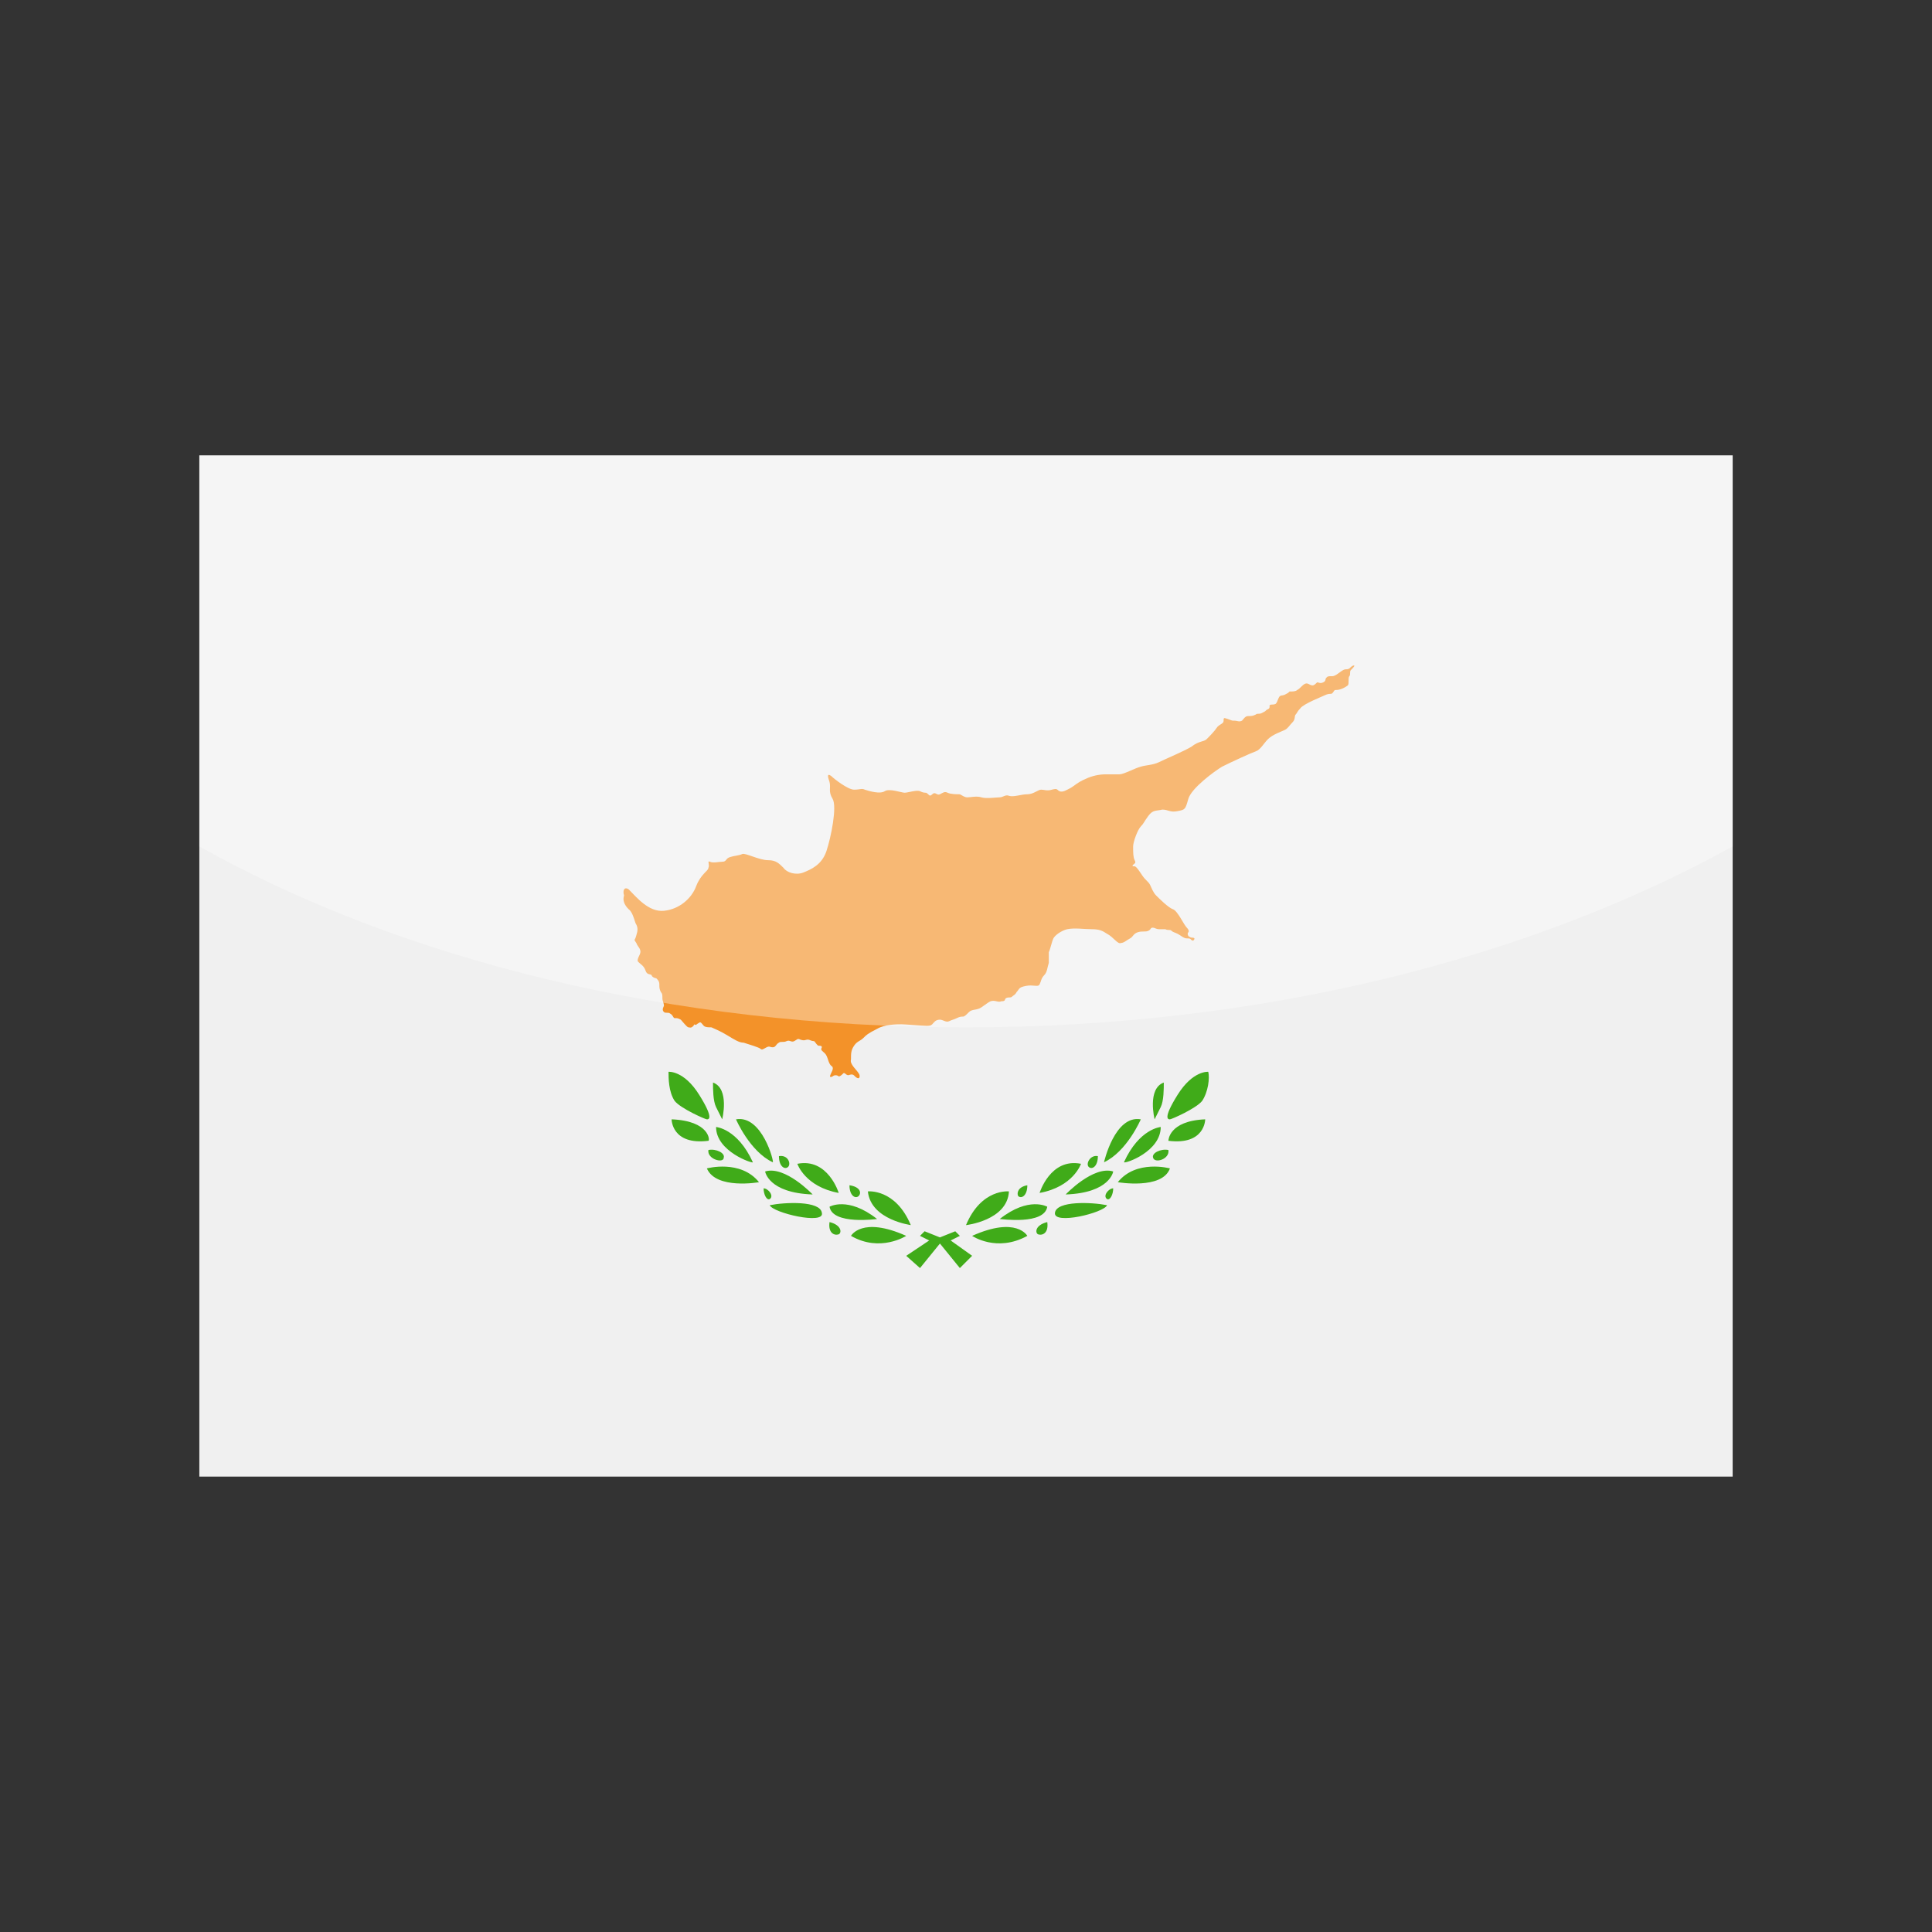 <?xml version="1.0" encoding="utf-8"?>
<!-- Generator: Adobe Illustrator 24.3.0, SVG Export Plug-In . SVG Version: 6.00 Build 0)  -->
<svg version="1.1" id="Layer_1" xmlns="http://www.w3.org/2000/svg" xmlns:xlink="http://www.w3.org/1999/xlink" x="0px" y="0px"
	 viewBox="0 0 126 126" enable-background="new 0 0 126 126" xml:space="preserve">
<rect x="0" y="0" width="126" height="126" fill="#333333" stroke="none"/>
<g>
	<g>
		<polygon fill-rule="evenodd" clip-rule="evenodd" fill="#F0F0F0" points="13,96.3 113,96.3 113,29.7 13,29.7 13,96.3 		"/>
		<g>
			<path fill-rule="evenodd" clip-rule="evenodd" fill="#F39229" d="M41,58c0.5,0.5,1.3,1.5,2.3,1.4c1-0.1,1.8-0.8,2.1-1.6
				c0.3-0.8,0.8-1,0.8-1.2c0.1-0.2-0.1-0.5,0.1-0.4c0.2,0.1,0.6,0,0.8,0c0.3,0,0.2-0.2,0.5-0.3c0.3-0.1,0.6-0.1,0.8-0.2
				c0.2-0.1,1.1,0.4,1.7,0.4c0.5,0,0.7,0.2,1,0.5c0.2,0.3,0.8,0.5,1.3,0.3c0.5-0.2,1.2-0.5,1.5-1.4c0.3-0.9,0.7-2.9,0.4-3.4
				c-0.3-0.5-0.1-0.7-0.2-1.1c-0.1-0.3-0.2-0.6,0.1-0.4c0.2,0.2,1.1,0.9,1.5,0.9c0.4,0,0.5-0.1,0.7,0c0.3,0.1,1,0.3,1.3,0.1
				c0.3-0.2,1.1,0.1,1.3,0.1c0.2,0,0.8-0.2,1-0.1c0.2,0.1,0.3,0.1,0.4,0.1c0.2,0.1,0.2,0.3,0.4,0.1c0.2-0.2,0.3,0.1,0.5,0
				c0.2-0.1,0.3-0.2,0.5-0.1c0.2,0.1,0.6,0.1,0.8,0.1c0.2,0.1,0.3,0.2,0.5,0.2c0.2,0,0.6-0.1,0.9,0c0.3,0.1,1,0,1.2,0
				c0.2,0,0.4-0.2,0.6-0.1c0.3,0.1,0.8-0.1,1.2-0.1c0.4,0,0.7-0.3,0.9-0.3c0.2,0,0.4,0.1,0.7,0c0.4-0.1,0.3,0,0.5,0.1
				c0.2,0.1,0.5-0.1,0.7-0.2c0.2-0.1,0.5-0.4,1-0.6c0.4-0.2,0.9-0.3,1.3-0.3c0.4,0,0.6,0,0.9,0c0.3,0,1-0.4,1.4-0.5
				c0.3-0.1,0.8-0.1,1.2-0.3c0.4-0.2,1.6-0.7,2.1-1c0.5-0.4,0.8-0.3,1-0.5c0.2-0.2,0.5-0.5,0.7-0.8c0.2-0.2,0.4-0.2,0.4-0.4
				c0-0.2,0-0.2,0.3-0.1c0.3,0.1,0.2,0.1,0.4,0.1c0.2,0,0.3,0.1,0.5,0c0.1-0.1,0.2-0.3,0.4-0.3c0.2,0,0.3,0,0.5-0.1
				c0.1-0.1,0.2,0,0.4-0.1c0.2-0.1,0.2-0.1,0.3-0.2c0.2-0.1,0.2-0.1,0.2-0.3c0.1-0.1,0.2,0,0.4-0.1c0.1-0.1,0.1-0.2,0.2-0.4
				c0.1-0.2,0.2-0.1,0.4-0.2c0.2-0.1,0.2-0.1,0.3-0.2c0.2,0,0.4,0,0.5-0.1c0.2-0.1,0.3-0.3,0.5-0.4c0.2-0.1,0.3,0.1,0.5,0.1
				c0.1,0,0.2-0.1,0.3-0.2c0.1,0,0.2,0.1,0.4,0c0.2-0.1,0.1-0.2,0.2-0.3c0.1-0.1,0.1-0.1,0.4-0.1c0.2,0,0.5-0.3,0.7-0.4
				c0.2-0.1,0.2,0,0.4-0.1c0.1-0.1,0.2-0.2,0.3-0.2c0.1,0-0.1,0.2-0.2,0.3c-0.1,0.1,0,0.3-0.1,0.4c-0.1,0.1,0,0.5-0.1,0.6
				C87.5,45,87.2,45,87.1,45c-0.1,0-0.1,0.1-0.2,0.2c-0.1,0.1-0.1,0-0.4,0.1c-0.2,0.1-1.5,0.6-1.7,0.9c-0.2,0.2-0.2,0.3-0.3,0.4
				s0,0.3-0.2,0.5c-0.2,0.2-0.3,0.4-0.5,0.5c-0.2,0.1-0.8,0.3-1.1,0.6c-0.3,0.3-0.5,0.7-0.8,0.8c-0.3,0.1-1.6,0.7-2.2,1
				c-0.5,0.3-2,1.4-2.2,2.1c-0.2,0.7-0.2,0.7-0.7,0.8c-0.5,0.1-0.6-0.1-1-0.1c-0.4,0.1-0.6,0-0.9,0.4c-0.3,0.4-0.3,0.5-0.5,0.7
				c-0.2,0.2-0.5,1-0.5,1.3c0,0.4,0,0.7,0.1,0.9c0.1,0.2,0,0.2-0.1,0.3c-0.1,0.1,0,0.1,0.1,0.1c0.1,0,0.3,0.3,0.5,0.6
				c0.2,0.3,0.4,0.4,0.5,0.6c0.1,0.2,0.2,0.5,0.4,0.7c0.2,0.2,0.8,0.8,1.1,0.9c0.3,0.1,0.7,1,0.9,1.2c0.2,0.2,0.1,0.3,0.1,0.3
				c-0.1,0.1,0,0.3,0.1,0.3c0.1,0.1,0.2,0,0.3,0.1c0,0.1-0.1,0.2-0.2,0.1c-0.1-0.1-0.1-0.1-0.3-0.1c-0.2,0-0.4-0.2-0.6-0.3
				c-0.2-0.1-0.3-0.1-0.4-0.2c-0.1-0.1-0.2,0-0.4-0.1c-0.2,0-0.2,0-0.4,0c-0.2,0-0.3-0.1-0.4-0.1c-0.2,0-0.1,0.1-0.3,0.2
				c-0.2,0.1-0.4,0-0.7,0.1c-0.3,0.1-0.3,0.3-0.5,0.4c-0.2,0.1-0.4,0.3-0.6,0.3c-0.2,0.1-0.5-0.4-0.9-0.6c-0.3-0.2-0.5-0.3-1-0.3
				c-0.5,0-1.1-0.1-1.6,0c-0.4,0.1-0.8,0.4-0.9,0.6c-0.1,0.2-0.2,0.7-0.3,0.9c0,0.2,0,0.4,0,0.7c-0.1,0.3-0.1,0.6-0.3,0.8
				c-0.2,0.2-0.2,0.4-0.3,0.6c-0.1,0.2-0.4,0-0.9,0.1c-0.5,0.1-0.4,0.2-0.6,0.4c-0.1,0.2-0.2,0.2-0.3,0.3c-0.1,0.1-0.2,0-0.4,0.1
				c-0.1,0.1,0,0.2-0.3,0.2c-0.2,0.1-0.4-0.1-0.7,0c-0.2,0.1-0.3,0.2-0.6,0.4c-0.3,0.2-0.6,0.1-0.8,0.3c-0.2,0.2-0.3,0.3-0.4,0.3
				c-0.1,0-0.2,0-0.4,0.1c-0.2,0.1-0.3,0.1-0.5,0.2c-0.2,0.1-0.4-0.1-0.6-0.1c-0.3,0-0.4,0.2-0.5,0.3c-0.1,0.1-0.2,0.1-0.4,0.1
				c-0.2,0-1.4-0.1-1.6-0.1c-0.3,0-1.1,0-1.6,0.3c-0.6,0.3-0.7,0.4-0.9,0.6c-0.2,0.2-0.4,0.2-0.6,0.5c-0.2,0.3-0.2,0.5-0.2,0.9
				c-0.1,0.3,0.4,0.7,0.5,0.9c0.1,0.1,0.1,0.4-0.1,0.3s-0.2-0.3-0.5-0.2c-0.2,0.1-0.3-0.2-0.4-0.1c-0.1,0.1-0.2,0.2-0.3,0.2
				c-0.1-0.1-0.3-0.1-0.4,0c-0.2,0.1-0.2,0-0.1-0.2c0.1-0.2,0.2-0.4,0-0.5c-0.2-0.2-0.2-0.6-0.4-0.8c-0.2-0.2-0.3-0.2-0.2-0.4
				c0-0.1-0.1-0.1-0.2-0.1c-0.1,0-0.2-0.2-0.3-0.3c-0.2,0-0.3-0.1-0.4-0.1c-0.2,0-0.2,0.1-0.5,0c-0.2-0.1-0.2,0-0.4,0.1
				c-0.2,0.1-0.3-0.1-0.5,0c-0.2,0.1-0.4,0-0.5,0.1c-0.2,0.1-0.2,0.3-0.4,0.3c-0.2,0-0.2-0.1-0.4,0c-0.2,0.1-0.3,0.2-0.4,0.1
				c-0.1-0.1-0.8-0.3-1.1-0.4c-0.3,0-0.6-0.2-1.1-0.5c-0.5-0.3-0.8-0.4-1-0.5c-0.2,0-0.4,0-0.5-0.1s-0.2-0.3-0.3-0.2
				c-0.2,0.1-0.2,0.2-0.3,0.1C45.1,67.1,45,67,44.9,67c-0.1,0-0.4-0.4-0.5-0.5c-0.2-0.1-0.2-0.1-0.4-0.1c-0.1,0-0.1-0.2-0.3-0.3
				c-0.1-0.1-0.3,0-0.4-0.1c-0.1-0.1-0.1-0.2,0-0.4c0-0.2-0.1-0.3-0.1-0.5c0-0.2,0-0.3-0.1-0.4C43,64.5,43,64.4,43,64.2
				c0-0.2-0.1-0.3-0.2-0.4c-0.1,0-0.3-0.1-0.3-0.2c-0.1-0.1-0.3,0-0.4-0.3c-0.1-0.3-0.3-0.4-0.4-0.5c-0.1-0.1-0.2-0.1,0-0.5
				c0.2-0.4-0.1-0.5-0.2-0.8c-0.2-0.3-0.1-0.1,0-0.5c0.1-0.3,0.1-0.5,0-0.7c-0.1-0.1-0.2-0.8-0.5-1c-0.3-0.3-0.4-0.6-0.3-0.9
				C40.6,58.1,40.7,57.8,41,58L41,58z"/>
			<path fill-rule="evenodd" clip-rule="evenodd" fill="#40AB19" d="M43.6,69.9c0,0,1-0.1,2,1.5c1,1.6,0.6,1.6,0.5,1.6
				c-0.1,0-1.7-0.7-2.1-1.2C43.6,71.2,43.6,70.3,43.6,69.9L43.6,69.9z M67,77.3c0,0.7-0.4,0.9-0.6,0.7C66.3,77.8,66.4,77.4,67,77.3
				L67,77.3z M65.8,77.7c0,0-1.8-0.2-2.8,2.2C63,79.9,65.7,79.6,65.8,77.7L65.8,77.7z M67,80.6c0,0-0.7-1.3-3.6,0
				C63.4,80.6,65,81.7,67,80.6L67,80.6z M68.3,79.7c-0.8,0.2-0.8,0.7-0.6,0.8C68,80.6,68.4,80.4,68.3,79.7L68.3,79.7z M68.3,78.7
				c0,0-1.2-0.7-3.1,0.8C65.3,79.5,68.1,79.9,68.3,78.7L68.3,78.7z M72.2,78.6c-1-0.2-3.3-0.3-3.4,0.5C68.7,79.9,72,79.1,72.2,78.6
				L72.2,78.6z M70.5,75.9c0,0-0.5,1.5-2.7,1.9C67.8,77.8,68.5,75.5,70.5,75.9L70.5,75.9z M74.4,73c0,0-0.9,2.1-2.4,2.8
				C72,75.8,72.7,72.7,74.4,73L74.4,73z M71.6,75.4c0,0.7-0.4,0.9-0.6,0.7C70.8,75.9,71.1,75.3,71.6,75.4L71.6,75.4z M72.6,76.4
				c0,0-0.2,1.4-3.1,1.5C69.5,77.9,71.3,76,72.6,76.4L72.6,76.4z M72.6,77.5c0,0.4-0.2,0.8-0.4,0.7C71.9,78,72.3,77.5,72.6,77.5
				L72.6,77.5z M76.3,76.2c0,0-2.2-0.6-3.4,0.9C72.9,77.1,75.8,77.6,76.3,76.2L76.3,76.2z M76.2,75c-0.5-0.1-1.1,0.2-1,0.5
				C75.3,75.9,76.3,75.6,76.2,75L76.2,75z M75.7,73.5c0,0-1.4,0.1-2.4,2.3C73.4,75.9,75.7,75.1,75.7,73.5L75.7,73.5z M78.6,73
				c0,0,0,1.7-2.4,1.4C76.2,74.4,76.2,73.1,78.6,73L78.6,73z M75.9,70.6c0,0.4,0,1.2-0.2,1.6c-0.2,0.4-0.4,0.8-0.4,0.8
				S74.8,71,75.9,70.6L75.9,70.6z M78.8,69.9c0,0-1-0.1-2,1.5c-1,1.6-0.6,1.6-0.5,1.6c0.1,0,1.7-0.7,2.1-1.2
				C78.8,71.2,78.9,70.3,78.8,69.9L78.8,69.9z M60,80.6l0.3-0.3l1,0.4l1-0.4l0.3,0.3l-0.6,0.3l1.4,1l-0.8,0.8l-1.3-1.6l-1.3,1.6
				l-0.9-0.8l1.5-1L60,80.6L60,80.6z M55.4,77.3c0,0.7,0.4,0.9,0.6,0.7C56.2,77.8,56.1,77.4,55.4,77.3L55.4,77.3z M56.6,77.7
				c0,0,1.8-0.2,2.8,2.2C59.5,79.9,56.8,79.6,56.6,77.7L56.6,77.7z M55.5,80.6c0,0,0.7-1.3,3.6,0C59.1,80.6,57.4,81.7,55.5,80.6
				L55.5,80.6z M54.1,79.7c0.8,0.2,0.8,0.7,0.6,0.8C54.4,80.6,54,80.4,54.1,79.7L54.1,79.7z M54.1,78.7c0,0,1.2-0.7,3.1,0.8
				C57.2,79.5,54.3,79.9,54.1,78.7L54.1,78.7z M50.2,78.6c1-0.2,3.3-0.3,3.4,0.5C53.8,79.9,50.4,79.1,50.2,78.6L50.2,78.6z M52,75.9
				c0,0,0.5,1.5,2.7,1.9C54.7,77.8,54,75.5,52,75.9L52,75.9z M48,73c0,0,0.9,2.1,2.4,2.8C50.5,75.8,49.7,72.7,48,73L48,73z
				 M50.8,75.4c0,0.7,0.4,0.9,0.6,0.7C51.6,75.9,51.4,75.3,50.8,75.4L50.8,75.4z M49.9,76.4c0,0,0.2,1.4,3.1,1.5
				C53,77.9,51.2,76,49.9,76.4L49.9,76.4z M49.8,77.5c0,0.4,0.2,0.8,0.4,0.7C50.5,78,50.1,77.5,49.8,77.5L49.8,77.5z M46.1,76.2
				c0,0,2.2-0.6,3.4,0.9C49.5,77.1,46.7,77.6,46.1,76.2L46.1,76.2z M46.2,75c0.5-0.1,1.1,0.2,1,0.5C47.2,75.9,46.1,75.6,46.2,75
				L46.2,75z M46.7,73.5c0,0,1.4,0.1,2.4,2.3C49.1,75.9,46.7,75.1,46.7,73.5L46.7,73.5z M43.8,73c0,0,0,1.7,2.4,1.4
				C46.3,74.4,46.3,73.1,43.8,73L43.8,73z M46.5,70.6c0,0.4,0,1.2,0.2,1.6c0.2,0.4,0.4,0.8,0.4,0.8S47.6,71,46.5,70.6L46.5,70.6z"/>
		</g>
	</g>
	<path opacity="0.35" fill="#FFFFFF" d="M13,29.7v25.5C26.2,62.6,43.7,67,63,67c19.3,0,36.8-4.5,50-11.8V29.7H13z"/>
</g>
</svg>
